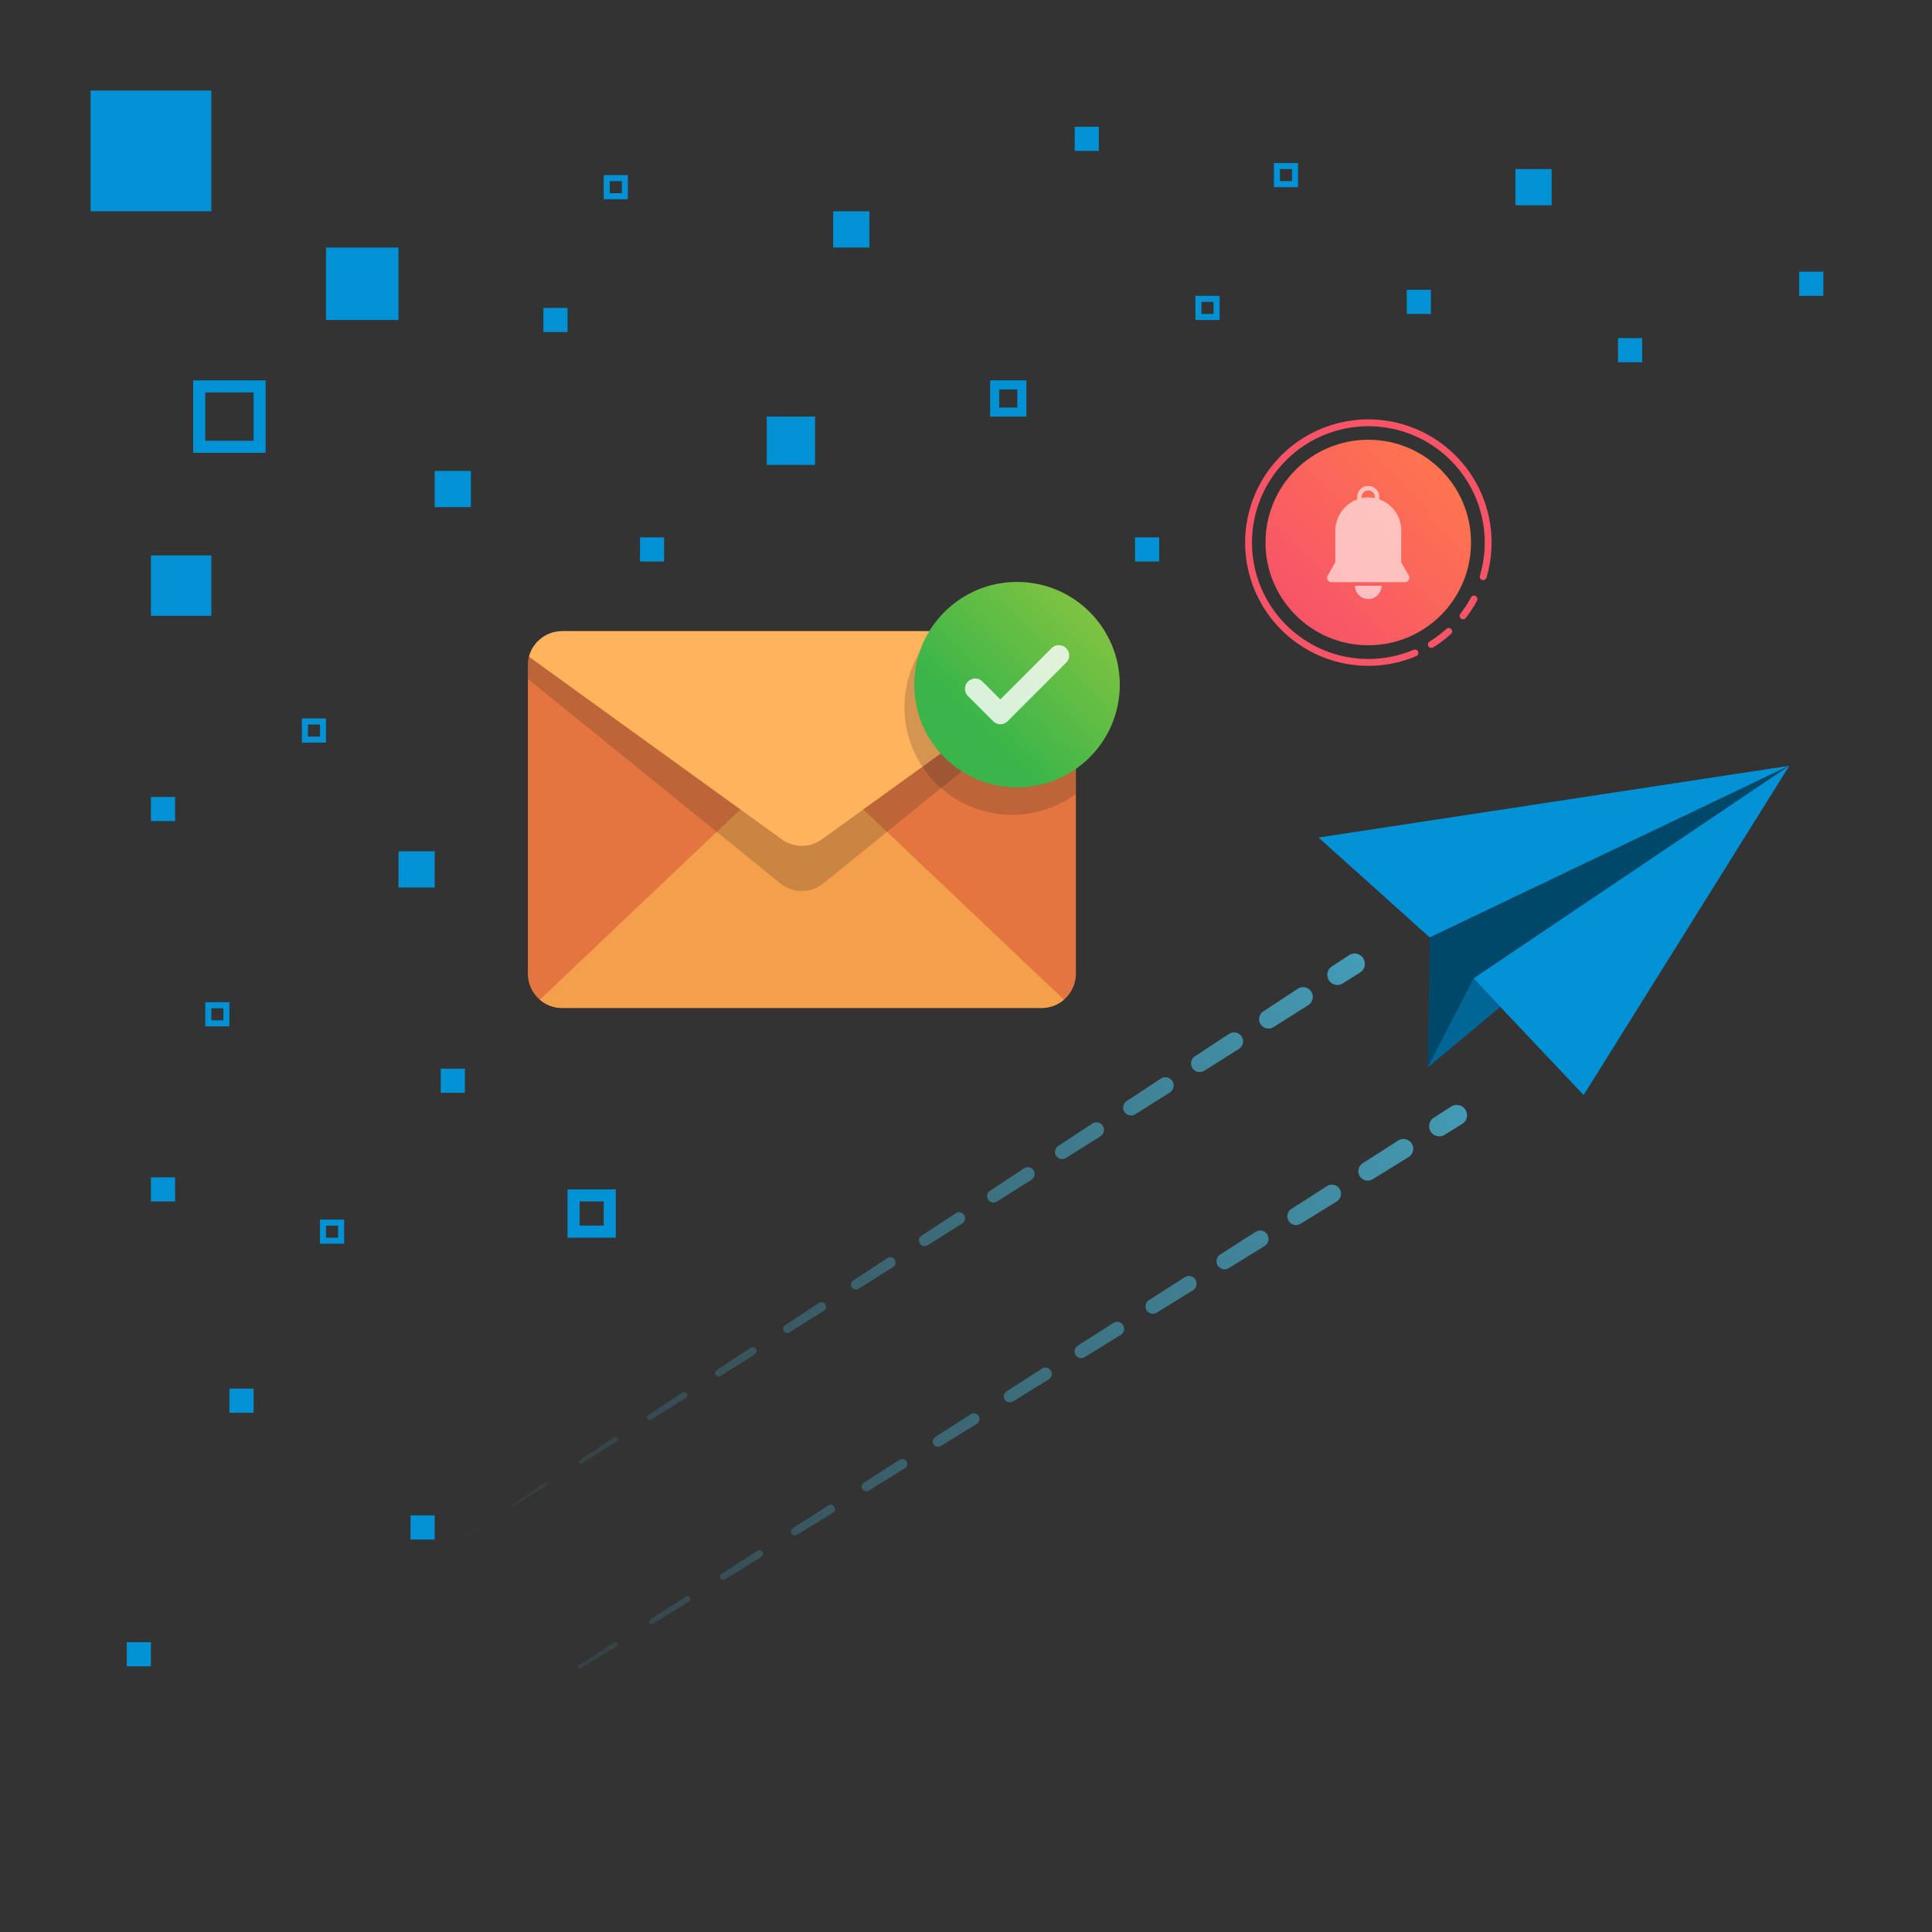 <svg xmlns="http://www.w3.org/2000/svg" xmlns:xlink="http://www.w3.org/1999/xlink" width="320" height="320" viewBox="0 0 320 320">
    <rect x="0" y="0" width="320" height="320" fill="#333333" stroke="none"/>
    <defs>
        <linearGradient id="ofukb40x6c" x1=".524" y1=".926" x2="1.185" y2=".247" gradientUnits="objectBoundingBox">
            <stop offset="0" stop-color="#39b54a"/>
            <stop offset="1" stop-color="#8dc63f"/>
        </linearGradient>
        <linearGradient id="1oostirrca" x1="23.21" y1="-21.228" x2="-3.31" y2="4.139" gradientUnits="objectBoundingBox">
            <stop offset="0" stop-color="#449fb9"/>
            <stop offset="1" stop-color="#449fb9" stop-opacity="0"/>
        </linearGradient>
        <linearGradient id="nnkrpfqavd" x1="20.668" y1="-18.662" x2="-4.901" y2="5.624" xlink:href="#1oostirrca"/>
        <linearGradient id="509b4ab8pe" x1="18.302" y1="-16.306" x2="-6.381" y2="6.988" xlink:href="#1oostirrca"/>
        <linearGradient id="v4hv4nc55f" x1="16.096" y1="-14.134" x2="-7.763" y2="8.244" xlink:href="#1oostirrca"/>
        <linearGradient id="lmzmya33rg" x1="14.032" y1="-12.127" x2="-9.054" y2="9.406" xlink:href="#1oostirrca"/>
        <linearGradient id="ze85it24vh" x1="12.098" y1="-10.266" x2="-10.266" y2="10.484" xlink:href="#1oostirrca"/>
        <linearGradient id="fbg7vrczki" x1="10.28" y1="-8.536" x2="-11.402" y2="11.487" xlink:href="#1oostirrca"/>
        <linearGradient id="saghs6ry9j" x1="8.571" y1="-6.923" x2="-12.474" y2="12.42" xlink:href="#1oostirrca"/>
        <linearGradient id="6omlu9mjyk" x1="6.959" y1="-5.416" x2="-13.482" y2="13.292" xlink:href="#1oostirrca"/>
        <linearGradient id="wri1pzg3ll" x1="5.437" y1="-4.004" x2="-14.434" y2="14.109" xlink:href="#1oostirrca"/>
        <linearGradient id="splz2e8k3m" x1="3.997" y1="-2.68" x2="-15.337" y2="14.876" xlink:href="#1oostirrca"/>
        <linearGradient id="9as6n46hdn" x1="2.634" y1="-1.434" x2="-16.19" y2="15.597" xlink:href="#1oostirrca"/>
        <linearGradient id="ylw3ukpbto" x1="1.972" y1="-.783" x2="-24.972" y2="22.651" xlink:href="#1oostirrca"/>
        <linearGradient id="zxu4wb8f4p" x1="56.833" y1="-56.409" x2="2.947" y2="-1.965" xlink:href="#1oostirrca"/>
        <linearGradient id="201cpe6q0q" x1="26.21" y1="-25.289" x2=".023" y2=".985" xlink:href="#1oostirrca"/>
        <linearGradient id="jpa8vo2mbr" x1="23.292" y1="-22.178" x2="-1.776" y2="2.772" xlink:href="#1oostirrca"/>
        <linearGradient id="0rnzcglv2s" x1="20.613" y1="-19.364" x2="-3.428" y2="4.387" xlink:href="#1oostirrca"/>
        <linearGradient id="2ai1433hrt" x1="18.145" y1="-16.806" x2="-4.95" y2="5.853" xlink:href="#1oostirrca"/>
        <linearGradient id="ljiaw45b1u" x1="15.865" y1="-14.477" x2="-6.357" y2="7.193" xlink:href="#1oostirrca"/>
        <linearGradient id="n1e66jdcyv" x1="13.75" y1="-12.341" x2="-7.662" y2="8.418" xlink:href="#1oostirrca"/>
        <linearGradient id="pz8ykxtykw" x1="11.783" y1="-10.378" x2="-8.873" y2="9.546" xlink:href="#1oostirrca"/>
        <linearGradient id="vhb3cboxqx" x1="9.951" y1="-8.566" x2="-10.004" y2="10.586" xlink:href="#1oostirrca"/>
        <linearGradient id="qp9g9x10ey" x1="8.24" y1="-6.889" x2="-11.059" y2="11.548" xlink:href="#1oostirrca"/>
        <linearGradient id="r2559bxwez" x1="6.637" y1="-5.334" x2="-12.048" y2="12.442" xlink:href="#1oostirrca"/>
        <linearGradient id="6t1f8pshbA" x1="5.134" y1="-3.885" x2="-12.976" y2="13.272" xlink:href="#1oostirrca"/>
        <linearGradient id="isw9j3gg8B" x1="3.719" y1="-2.535" x2="-13.846" y2="14.048" xlink:href="#1oostirrca"/>
        <linearGradient id="o1ybeup17C" x1="2.388" y1="-1.272" x2="-14.668" y2="14.774" xlink:href="#1oostirrca"/>
        <linearGradient id="563cmixgwD" x1="1.624" y1="-.518" x2="-22.198" y2="21.135" xlink:href="#1oostirrca"/>
        <linearGradient id="fba4lmya7E" x1=".142" y1=".848" x2=".932" y2=".09" gradientUnits="objectBoundingBox">
            <stop offset="0" stop-color="#f75468"/>
            <stop offset="1" stop-color="#ff774d"/>
        </linearGradient>
        <clipPath id="o9js2znu6b">
            <path data-name="Rectangle 10944" transform="translate(6153.367 2886.257)" style="fill:none" d="M0 0h320v320H0z"/>
        </clipPath>
    </defs>
    <g data-name="Group 9291" transform="translate(-6153.367 -2886.257)" style="clip-path:url(#o9js2znu6b)">
        <g data-name="Group 9282">
            <path data-name="Path 32115" d="m6344.046 2990.753 75.953-21.3-55.641 35.492z" style="fill:#0092d5" transform="rotate(7 6078.12 3234.37)"/>
            <path data-name="Path 32116" d="m6364.358 3004.944 2.261 21.422 53.38-56.914z" style="fill:#00486a" transform="rotate(7 6078.12 3234.37)"/>
            <path data-name="Path 32117" d="m6420 2969.452-47.636 41.342 20.467 16.941z" style="fill:#0092d5" transform="rotate(7 6078.12 3234.37)"/>
            <path data-name="Path 32118" d="m6372.363 3010.794-5.745 15.572 10.7-11.407z" style="fill:#006695" transform="rotate(7 6078.12 3234.37)"/>
        </g>
        <g data-name="Group 9286">
            <g data-name="Group 9283">
                <path data-name="Path 32119" d="M6311.566 2966.476v51.058a5.683 5.683 0 0 1-5.673 5.673h-79.423a5.684 5.684 0 0 1-5.673-5.673v-51.058a5.47 5.47 0 0 1 .187-1.441 5.671 5.671 0 0 1 5.486-4.232h79.423a5.674 5.674 0 0 1 5.486 4.232 5.47 5.47 0 0 1 .187 1.441z" style="fill:#e47540" transform="translate(20 30)"/>
                <path data-name="Path 32120" d="M6309.58 3021.84a5.647 5.647 0 0 1-3.687 1.367h-79.423a5.6 5.6 0 0 1-3.688-1.367l43.4-41.181z" style="fill:#f49f4b" transform="translate(20 30)"/>
                <path data-name="Path 32121" d="M6311.566 2966.476v2.235l-18.579 15.039-3.75 3.035-8.958 7.25-10.529 8.527a5.67 5.67 0 0 1-7.137 0l-10.529-8.527-31.287-25.324v-2.235a5.47 5.47 0 0 1 .187-1.441 5.671 5.671 0 0 1 5.486-4.232h79.423a5.674 5.674 0 0 1 5.486 4.232 5.47 5.47 0 0 1 .187 1.441z" style="fill:#231f20;opacity:.2" transform="translate(20 30)"/>
                <path data-name="Path 32122" d="m6311.379 2965.035-21.529 15.55-3.7 2.672-9.786 7.063-6.865 4.958a5.664 5.664 0 0 1-6.643 0l-6.858-4.953-35.015-25.29a5.671 5.671 0 0 1 5.486-4.232h79.423a5.674 5.674 0 0 1 5.487 4.232z" style="fill:#ffb35c" transform="translate(20 30)"/>
            </g>
            <path data-name="Path 32123" d="M6311.566 2966.476v21.285a17.834 17.834 0 0 1-22.329-.976 18.343 18.343 0 0 1-3.086-3.528 17.831 17.831 0 0 1 2.224-22.454h17.518a5.674 5.674 0 0 1 5.486 4.232 5.47 5.47 0 0 1 .187 1.441z" style="fill:#231f20;opacity:.2" transform="translate(20 30)"/>
            <g data-name="Group 9285" transform="translate(20 30)">
                <circle data-name="Ellipse 808" cx="17.019" cy="17.019" r="17.019" transform="translate(6284.801 2952.643)" style="fill:url(#ofukb40x6c)"/>
                <g data-name="Group 9284" style="opacity:.8">
                    <path data-name="Path 32124" d="M6299.055 2976.21a1.694 1.694 0 0 1-1.2-.5l-4.161-4.161a1.7 1.7 0 0 1 2.406-2.407l2.958 2.958 8.489-8.488a1.7 1.7 0 0 1 2.406 2.406l-9.692 9.692a1.691 1.691 0 0 1-1.206.5z" style="fill:#fff"/>
                </g>
            </g>
        </g>
        <g data-name="Group 9287">
            <path data-name="Path 32125" d="m6239.169 3141.74 5.4-4.47a.369.369 0 0 1 .47.568h-.005l-5.467 4.381a.312.312 0 0 1-.394-.483z" style="fill:url(#1oostirrca)" transform="rotate(7 6078.12 3234.37)"/>
            <path data-name="Path 32126" d="m6249.961 3132.8 5.4-4.469a.482.482 0 1 1 .615.742l-.006.005-5.467 4.381a.425.425 0 0 1-.537-.659z" style="fill:url(#nnkrpfqavd)" transform="rotate(7 6078.12 3234.37)"/>
            <path data-name="Path 32127" d="m6260.752 3123.863 5.4-4.469a.6.6 0 1 1 .76.917l-.008.006-5.467 4.381a.539.539 0 0 1-.681-.835z" style="fill:url(#509b4ab8pe)" transform="rotate(7 6078.12 3234.37)"/>
            <path data-name="Path 32128" d="m6271.544 3114.924 5.4-4.469a.709.709 0 0 1 .905 1.092l-.009.007-5.467 4.382a.653.653 0 0 1-.824-1.012z" style="fill:url(#v4hv4nc55f)" transform="rotate(7 6078.12 3234.37)"/>
            <path data-name="Path 32129" d="m6282.335 3105.986 5.4-4.469a.822.822 0 1 1 1.049 1.267l-.01.008-5.468 4.381a.765.765 0 0 1-.967-1.187z" style="fill:url(#lmzmya33rg)" transform="rotate(7 6078.12 3234.37)"/>
            <path data-name="Path 32130" d="m6293.127 3097.047 5.4-4.469a.936.936 0 1 1 1.195 1.442l-.012.01-5.467 4.381a.879.879 0 0 1-1.111-1.364z" style="fill:url(#ze85it24vh)" transform="rotate(7 6078.12 3234.37)"/>
            <path data-name="Path 32131" d="m6303.918 3088.109 5.4-4.469a1.049 1.049 0 1 1 1.339 1.616l-.013.011-5.468 4.381a.993.993 0 0 1-1.254-1.539z" style="fill:url(#fbg7vrczki)" transform="rotate(7 6078.12 3234.37)"/>
            <path data-name="Path 32132" d="m6314.709 3079.17 5.4-4.469a1.163 1.163 0 1 1 1.484 1.792l-.014.012-5.468 4.381a1.107 1.107 0 0 1-1.4-1.716z" style="fill:url(#saghs6ry9j)" transform="rotate(7 6078.12 3234.37)"/>
            <path data-name="Path 32133" d="m6325.5 3070.232 5.4-4.469a1.277 1.277 0 1 1 1.629 1.966l-.016.013-5.468 4.382a1.22 1.22 0 0 1-1.541-1.892z" style="fill:url(#6omlu9mjyk)" transform="rotate(7 6078.12 3234.37)"/>
            <path data-name="Path 32134" d="m6336.292 3061.293 5.4-4.469a1.391 1.391 0 0 1 1.774 2.142l-.017.014-5.468 4.381a1.334 1.334 0 0 1-1.685-2.068z" style="fill:url(#wri1pzg3ll)" transform="rotate(7 6078.12 3234.37)"/>
            <path data-name="Path 32135" d="m6347.084 3052.355 5.4-4.469a1.5 1.5 0 1 1 1.918 2.316l-.018.015-5.468 4.382a1.447 1.447 0 0 1-1.828-2.244z" style="fill:url(#splz2e8k3m)" transform="rotate(7 6078.12 3234.37)"/>
            <path data-name="Path 32136" d="m6357.875 3043.416 5.4-4.469a1.618 1.618 0 0 1 2.064 2.492l-.02.016-5.468 4.381a1.561 1.561 0 0 1-1.972-2.42z" style="fill:url(#9as6n46hdn)" transform="rotate(7 6078.12 3234.37)"/>
            <path data-name="Path 32137" d="m6368.667 3034.478 2.621-2.172a1.7 1.7 0 0 1 2.172 2.622l-.022.017-2.656 2.129a1.674 1.674 0 0 1-2.115-2.6z" style="fill:url(#ylw3ukpbto)" transform="rotate(7 6078.12 3234.37)"/>
        </g>
        <g data-name="Group 9288">
            <path data-name="Path 32138" d="m6206.734 3132.079 2.6-2.2a.029.029 0 0 1 .042 0 .029.029 0 0 1 0 .043z" style="fill:url(#zxu4wb8f4p)" transform="rotate(7 6078.12 3234.37)"/>
            <path data-name="Path 32139" d="m6214.5 3125.5 5.166-4.377a.152.152 0 1 1 .2.232l-5.244 4.284a.092.092 0 0 1-.117-.141z" style="fill:url(#201cpe6q0q)" transform="rotate(7 6078.12 3234.37)"/>
            <path data-name="Path 32140" d="m6224.831 3116.746 5.166-4.377a.273.273 0 0 1 .354.417l-5.244 4.284a.213.213 0 0 1-.272-.327z" style="fill:url(#jpa8vo2mbr)" transform="rotate(7 6078.12 3234.37)"/>
            <path data-name="Path 32141" d="m6235.163 3107.991 5.167-4.377a.4.4 0 1 1 .511.6h-.006l-5.244 4.284a.334.334 0 0 1-.428-.514z" style="fill:url(#0rnzcglv2s)" transform="rotate(7 6078.12 3234.37)"/>
            <path data-name="Path 32142" d="m6245.5 3099.236 5.167-4.377a.517.517 0 1 1 .668.788l-.008.006-5.244 4.284a.456.456 0 0 1-.583-.7z" style="fill:url(#2ai1433hrt)" transform="rotate(7 6078.12 3234.37)"/>
            <path data-name="Path 32143" d="m6255.829 3090.481 5.171-4.381a.638.638 0 1 1 .826.974l-.009.007-5.244 4.284a.578.578 0 0 1-.739-.888z" style="fill:url(#ljiaw45b1u)" transform="rotate(7 6078.12 3234.37)"/>
            <path data-name="Path 32144" d="m6266.162 3081.726 5.166-4.377a.76.76 0 0 1 .983 1.159l-.011.009-5.244 4.284a.7.7 0 0 1-.894-1.075z" style="fill:url(#n1e66jdcyv)" transform="rotate(7 6078.12 3234.37)"/>
            <path data-name="Path 32145" d="m6276.494 3072.971 5.167-4.377a.881.881 0 1 1 1.139 1.345l-.012.01-5.244 4.284a.821.821 0 0 1-1.05-1.262z" style="fill:url(#pz8ykxtykw)" transform="rotate(7 6078.12 3234.37)"/>
            <path data-name="Path 32146" d="m6286.827 3064.216 5.167-4.377a1 1 0 1 1 1.3 1.53l-.014.012-5.244 4.284a.942.942 0 0 1-1.205-1.449z" style="fill:url(#vhb3cboxqx)" transform="rotate(7 6078.12 3234.37)"/>
            <path data-name="Path 32147" d="m6297.16 3055.461 5.166-4.377a1.124 1.124 0 1 1 1.454 1.715l-.015.013-5.244 4.284a1.064 1.064 0 0 1-1.361-1.635z" style="fill:url(#qp9g9x10ey)" transform="rotate(7 6078.12 3234.37)"/>
            <path data-name="Path 32148" d="m6307.493 3046.706 5.166-4.377a1.246 1.246 0 0 1 1.611 1.9l-.017.014-5.244 4.284a1.185 1.185 0 0 1-1.516-1.822z" style="fill:url(#r2559bxwez)" transform="rotate(7 6078.12 3234.37)"/>
            <path data-name="Path 32149" d="m6317.826 3037.951 5.166-4.377a1.367 1.367 0 1 1 1.768 2.086l-.019.016-5.244 4.284a1.307 1.307 0 0 1-1.671-2.009z" style="fill:url(#6t1f8pshbA)" transform="rotate(7 6078.12 3234.37)"/>
            <path data-name="Path 32150" d="m6328.158 3029.2 5.167-4.377a1.489 1.489 0 0 1 1.925 2.272l-.021.017-5.244 4.284a1.428 1.428 0 0 1-1.827-2.2z" style="fill:url(#isw9j3gg8B)" transform="rotate(7 6078.12 3234.37)"/>
            <path data-name="Path 32151" d="m6338.491 3020.441 5.166-4.377a1.611 1.611 0 1 1 2.083 2.457l-.022.019-5.244 4.284a1.55 1.55 0 0 1-1.983-2.383z" style="fill:url(#o1ybeup17C)" transform="rotate(7 6078.12 3234.37)"/>
            <path data-name="Path 32152" d="m6348.824 3011.686 2.6-2.2a1.7 1.7 0 0 1 2.2 2.6l-.023.019-2.636 2.154a1.672 1.672 0 0 1-2.138-2.57z" style="fill:url(#563cmixgwD)" transform="rotate(7 6078.12 3234.37)"/>
        </g>
        <g data-name="Group 9290" transform="translate(30 30)">
            <circle data-name="Ellipse 809" cx="17.019" cy="17.019" r="17.019" transform="translate(6332.975 2929.094)" style="fill:url(#fba4lmya7E)"/>
            <g data-name="Group 9289" style="opacity:.6">
                <path data-name="Path 32153" d="m6356.705 2951.586-1.25-2.2v-5.279a5.442 5.442 0 0 0-3.667-5.152 1.9 1.9 0 0 0 .037-.37 1.833 1.833 0 1 0-3.627.374 5.621 5.621 0 0 0-3.666 5.292v5.135l-1.249 2.2a.732.732 0 0 0 .638 1.095h12.146a.733.733 0 0 0 .638-1.095zm-7.813-13a1.1 1.1 0 1 1 2.2 0 1.066 1.066 0 0 1-.018.177 5.488 5.488 0 0 0-1.467-.1 5.314 5.314 0 0 0-.7.1 1.085 1.085 0 0 1-.015-.179z" style="fill:#fff"/>
                <path data-name="Path 32154" d="M6349.993 2955.476a2.2 2.2 0 0 0 2.2-2.2h-4.4a2.2 2.2 0 0 0 2.2 2.2z" style="fill:#fff"/>
            </g>
            <path data-name="Path 32155" d="M6369.032 2951.771a19.84 19.84 0 1 0-11.309 12.638" style="stroke:#f75468;stroke-linecap:round;stroke-miterlimit:10;stroke-width:1.135px;fill:none"/>
            <path data-name="Path 32156" d="M6365.7 2958.264a19.946 19.946 0 0 0 1.809-2.787" style="stroke:#f75468;stroke-linecap:round;stroke-miterlimit:10;stroke-width:1.135px;fill:none"/>
            <path data-name="Path 32157" d="M6360.448 2963a19.877 19.877 0 0 0 2.871-2.163" style="stroke:#f75468;stroke-linecap:round;stroke-miterlimit:10;stroke-width:1.135px;fill:none"/>
        </g>
        <path data-name="Rectangle 10923" transform="translate(6168.367 2901.257)" style="fill:#0092d5" d="M0 0h20v20H0z"/>
        <path data-name="Rectangle 10924" transform="translate(6178.367 2978.257)" style="fill:#0092d5" d="M0 0h10v10H0z"/>
        <path data-name="Rectangle 10925" transform="translate(6207.367 2927.257)" style="fill:#0092d5" d="M0 0h12v12H0z"/>
        <path data-name="Rectangle 10926" transform="translate(6280.367 2955.257)" style="fill:#0092d5" d="M0 0h8v8H0z"/>
        <path data-name="Rectangle 10927" transform="translate(6386.367 2934.257)" style="fill:#0092d5" d="M0 0h4v4H0z"/>
        <path data-name="Rectangle 10928" transform="translate(6225.367 2964.257)" style="fill:#0092d5" d="M0 0h6v6H0z"/>
        <path data-name="Rectangle 10929" transform="translate(6291.367 2921.257)" style="fill:#0092d5" d="M0 0h6v6H0z"/>
        <path data-name="Rectangle 10930" transform="translate(6219.367 3027.257)" style="fill:#0092d5" d="M0 0h6v6H0z"/>
        <path data-name="Rectangle 10931" transform="translate(6404.367 2914.257)" style="fill:#0092d5" d="M0 0h6v6H0z"/>
        <path data-name="Rectangle 10932" transform="translate(6243.367 2937.257)" style="fill:#0092d5" d="M0 0h4v4H0z"/>
        <path data-name="Rectangle 10933" transform="translate(6259.367 2975.257)" style="fill:#0092d5" d="M0 0h4v4H0z"/>
        <path data-name="Rectangle 10934" transform="translate(6451.367 2931.257)" style="fill:#0092d5" d="M0 0h4v4H0z"/>
        <path data-name="Rectangle 10935" transform="translate(6331.367 2907.257)" style="fill:#0092d5" d="M0 0h4v4H0z"/>
        <path data-name="Rectangle 10936" transform="translate(6178.367 3081.257)" style="fill:#0092d5" d="M0 0h4v4H0z"/>
        <path data-name="Rectangle 10937" transform="translate(6421.367 2942.257)" style="fill:#0092d5" d="M0 0h4v4H0z"/>
        <path data-name="Rectangle 10938" transform="translate(6341.367 2975.257)" style="fill:#0092d5" d="M0 0h4v4H0z"/>
        <path data-name="Rectangle 10939" transform="translate(6226.367 3063.257)" style="fill:#0092d5" d="M0 0h4v4H0z"/>
        <path data-name="Rectangle 10940" transform="translate(6221.367 3137.257)" style="fill:#0092d5" d="M0 0h4v4H0z"/>
        <path data-name="Rectangle 10941" transform="translate(6178.367 3018.257)" style="fill:#0092d5" d="M0 0h4v4H0z"/>
        <path data-name="Rectangle 10942" transform="translate(6191.367 3116.257)" style="fill:#0092d5" d="M0 0h4v4H0z"/>
        <path data-name="Rectangle 10943" transform="translate(6174.367 3158.257)" style="fill:#0092d5" d="M0 0h4v4H0z"/>
        <path data-name="Rectangle 10503" d="M2 2v4h4V2H2M0 0h8v8H0z" transform="translate(6247.367 3083.257)" style="fill:#0092d5"/>
        <path data-name="Rectangle 10512" d="M2 2v8h8V2H2M0 0h12v12H0z" transform="translate(6185.367 2949.257)" style="fill:#0092d5"/>
        <path data-name="Rectangle 10510" d="M1 1v2h2V1H1M0 0h4v4H0z" transform="translate(6253.367 2915.257)" style="fill:#0092d5"/>
        <path data-name="Rectangle 10510" d="M1.5 1.5v3h3v-3h-3M0 0h6v6H0z" transform="translate(6317.367 2949.257)" style="fill:#0092d5"/>
        <path data-name="Rectangle 10514" d="M1 1v2h2V1H1M0 0h4v4H0z" transform="translate(6187.367 3052.257)" style="fill:#0092d5"/>
        <path data-name="Rectangle 10511" d="M1 1v2h2V1H1M0 0h4v4H0z" transform="translate(6203.367 3005.257)" style="fill:#0092d5"/>
        <path data-name="Rectangle 10511" d="M1 1v2h2V1H1M0 0h4v4H0z" transform="translate(6351.367 2935.257)" style="fill:#0092d5"/>
        <path data-name="Rectangle 10511" d="M1 1v2h2V1H1M0 0h4v4H0z" transform="translate(6364.367 2913.257)" style="fill:#0092d5"/>
        <path data-name="Rectangle 10516" d="M1 1v2h2V1H1M0 0h4v4H0z" transform="translate(6206.367 3088.257)" style="fill:#0092d5"/>
    </g>
</svg>
